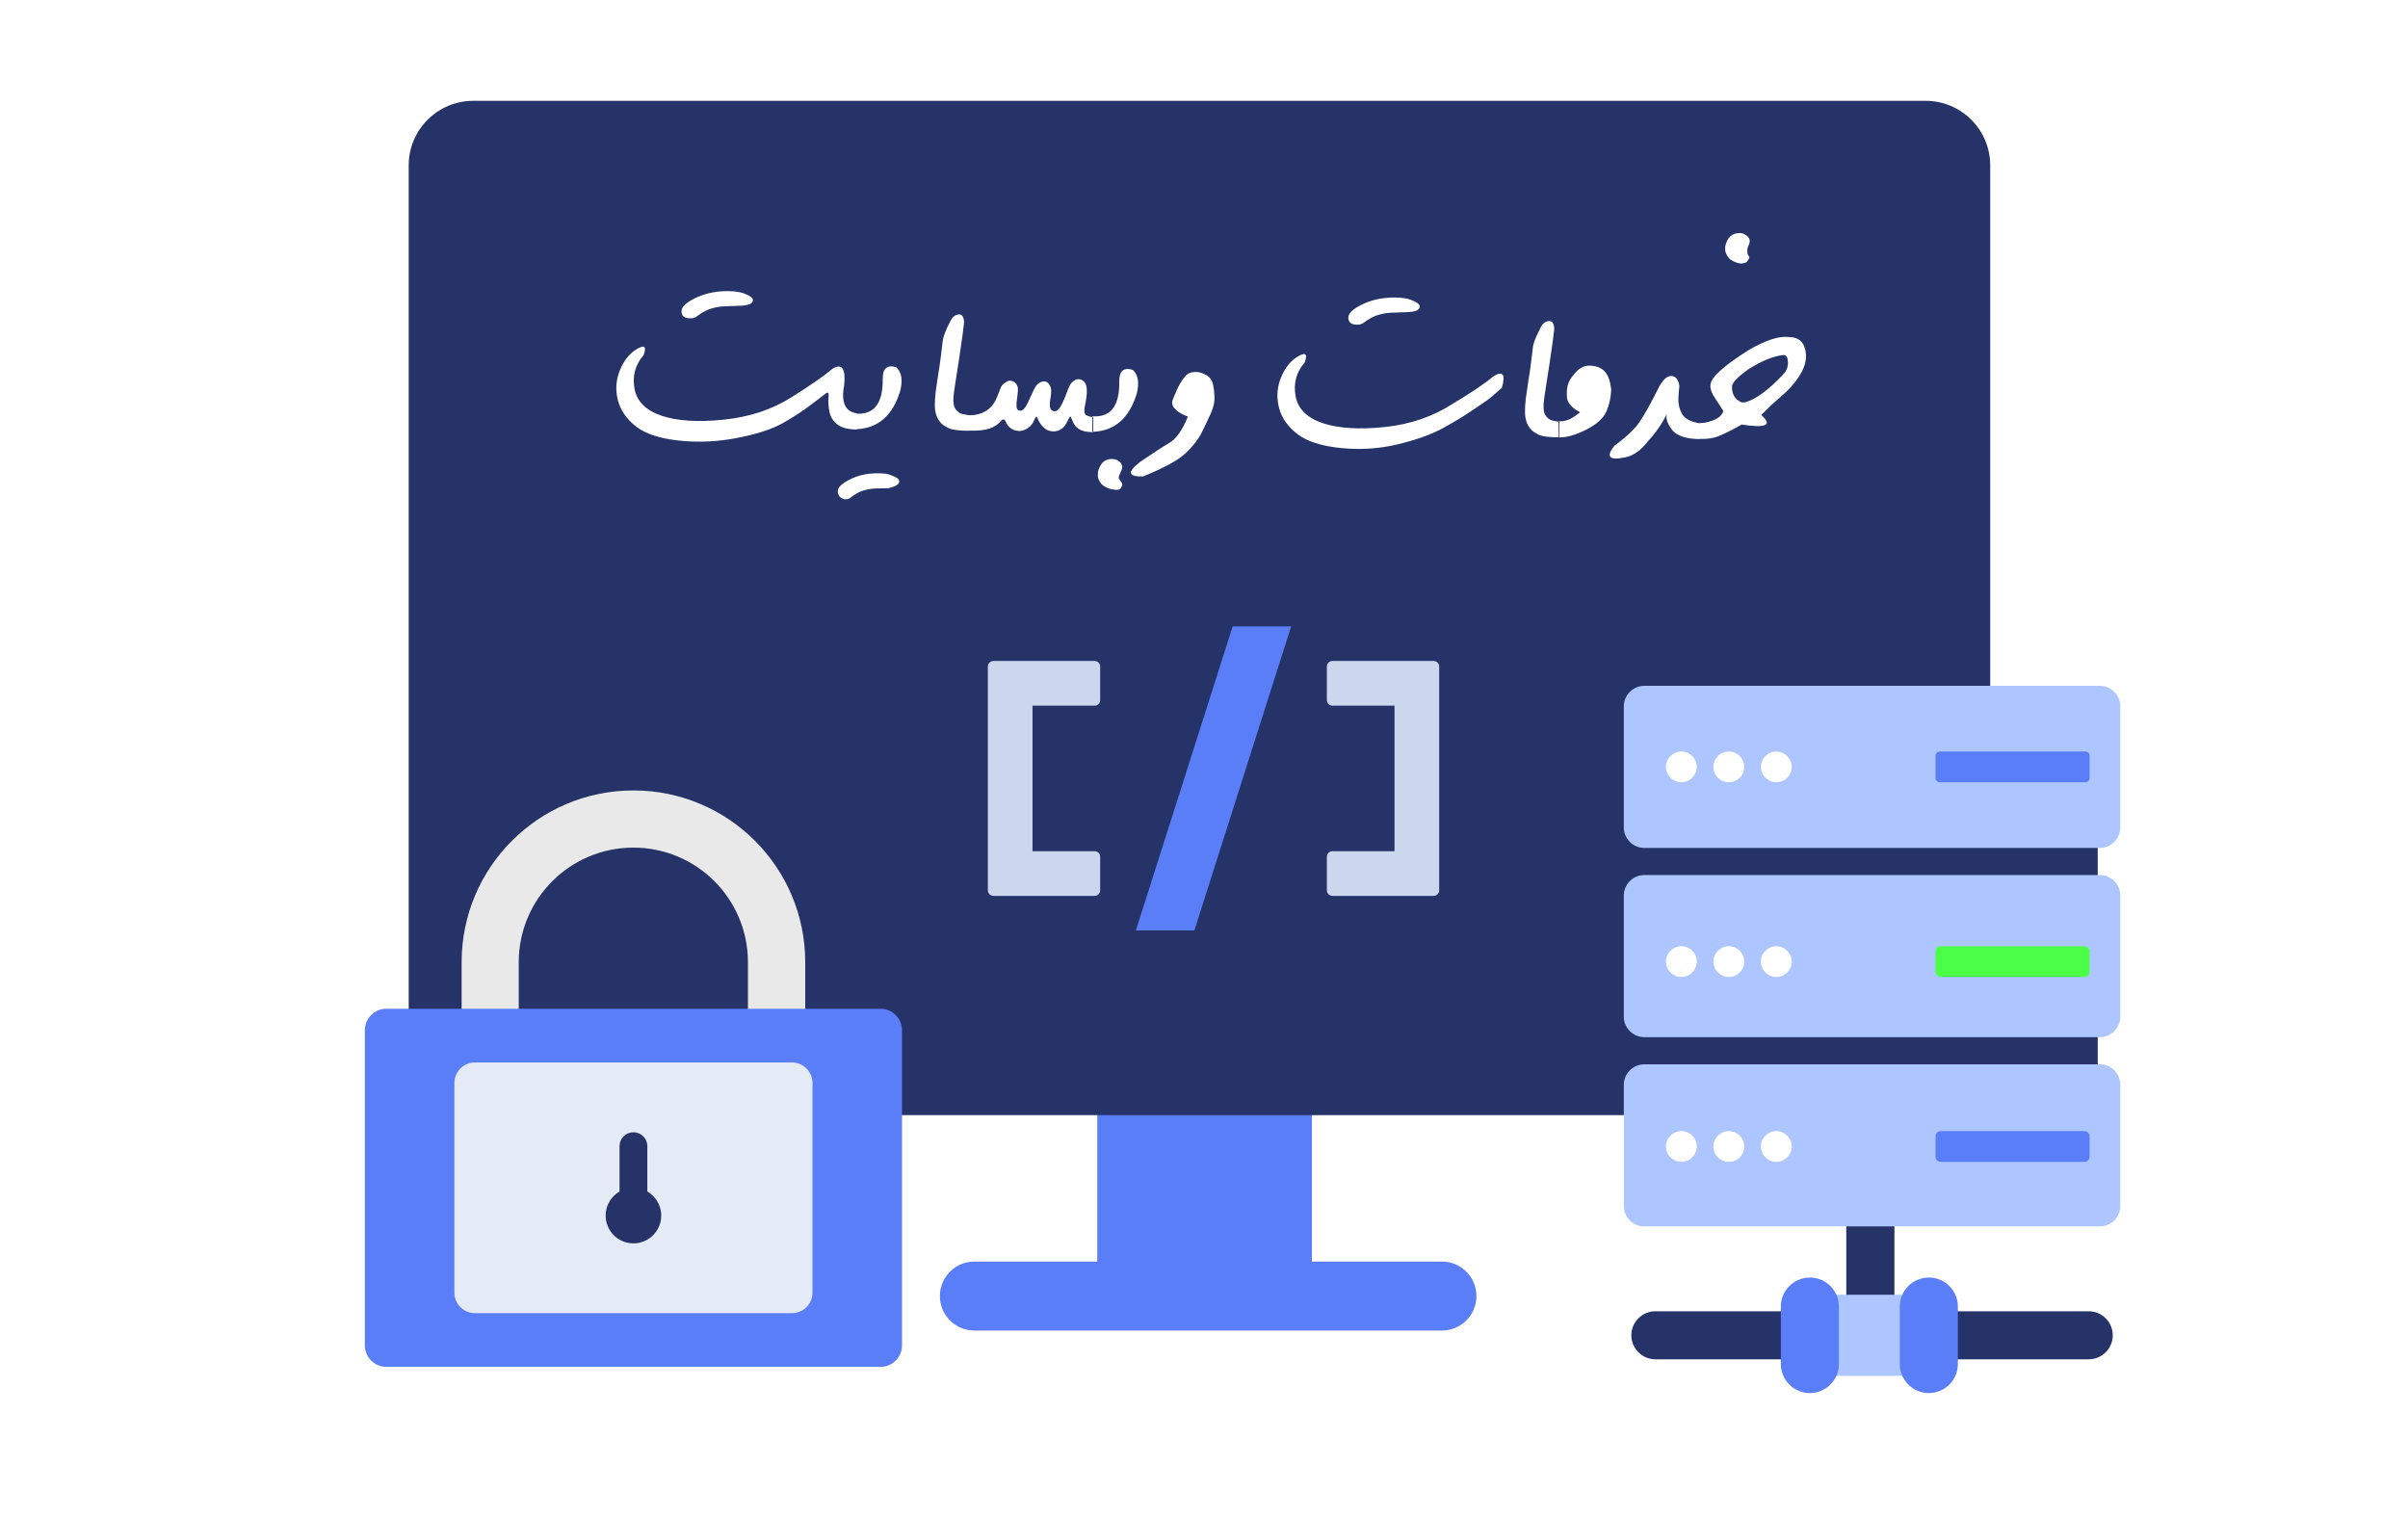 <svg width="249" height="157" viewBox="0 0 249 157" fill="none" xmlns="http://www.w3.org/2000/svg">
<g filter="url(#filter0_d)">
<path fill-rule="evenodd" clip-rule="evenodd" d="M113.465 128.617H135.657V111.18H113.465V128.617Z" fill="#597EF7"/>
<path fill-rule="evenodd" clip-rule="evenodd" d="M149.104 134.586H100.756C98.786 134.586 97.189 132.99 97.189 131.02C97.189 129.05 98.786 127.453 100.756 127.453H149.104C151.074 127.453 152.67 129.05 152.67 131.02C152.67 132.99 151.074 134.586 149.104 134.586Z" fill="#597EF7"/>
<path fill-rule="evenodd" clip-rule="evenodd" d="M199.123 112.311H48.937C45.25 112.311 42.262 109.323 42.262 105.636V14.101C42.262 10.415 45.25 7.426 48.937 7.426H199.123C202.81 7.426 205.798 10.415 205.798 14.101V105.636C205.798 109.323 202.81 112.311 199.123 112.311Z" fill="#253368"/>
<g filter="url(#filter1_d)">
<path fill-rule="evenodd" clip-rule="evenodd" d="M193.819 131.458H192.989C191.849 131.458 190.915 130.527 190.915 129.389V112.833C190.915 111.695 191.849 110.764 192.989 110.764H193.819C194.96 110.764 195.893 111.695 195.893 112.833V129.389C195.893 130.527 194.96 131.458 193.819 131.458Z" fill="#253368"/>
<path fill-rule="evenodd" clip-rule="evenodd" d="M218.469 132.075C218.469 133.447 217.355 134.559 215.98 134.559H171.18C169.805 134.559 168.69 133.447 168.69 132.075C168.69 130.704 169.805 129.592 171.18 129.592H215.98C217.355 129.592 218.469 130.704 218.469 132.075Z" fill="#253368"/>
<path fill-rule="evenodd" clip-rule="evenodd" d="M186.327 136.271C185.643 136.271 185.083 135.712 185.083 135.029V129.122C185.083 128.439 185.643 127.881 186.327 127.881H200.482C201.166 127.881 201.727 128.439 201.727 129.122V135.029C201.727 135.712 201.166 136.271 200.482 136.271H186.327Z" fill="#ADC6FF"/>
<path d="M187.149 129.105V135.049" stroke="#597EF7" stroke-width="6" stroke-linecap="round" stroke-linejoin="round"/>
<path d="M199.452 129.105V135.049" stroke="#597EF7" stroke-width="6" stroke-linecap="round" stroke-linejoin="round"/>
<path fill-rule="evenodd" clip-rule="evenodd" d="M170.243 120.348H216.915V65.953H170.243V120.348Z" fill="#253368"/>
<path fill-rule="evenodd" clip-rule="evenodd" d="M170.034 120.818C168.866 120.818 167.91 119.865 167.91 118.7V106.173C167.91 105.008 168.866 104.055 170.034 104.055H217.126C218.294 104.055 219.25 105.008 219.25 106.173V118.7C219.25 119.865 218.294 120.818 217.126 120.818H170.034Z" fill="#ADC6FF"/>
<path fill-rule="evenodd" clip-rule="evenodd" d="M170.034 81.682C168.866 81.682 167.91 80.729 167.91 79.563V67.037C167.91 65.872 168.866 64.918 170.034 64.918H217.126C218.294 64.918 219.25 65.872 219.25 67.037V79.563C219.25 80.729 218.294 81.682 217.126 81.682H170.034Z" fill="#ADC6FF"/>
<path fill-rule="evenodd" clip-rule="evenodd" d="M173.861 74.889C172.982 74.889 172.269 74.177 172.269 73.3C172.269 72.422 172.982 71.711 173.861 71.711C174.741 71.711 175.454 72.422 175.454 73.3C175.454 74.177 174.741 74.889 173.861 74.889Z" fill="white"/>
<path fill-rule="evenodd" clip-rule="evenodd" d="M177.177 73.3C177.177 72.422 177.89 71.711 178.77 71.711C179.649 71.711 180.363 72.422 180.363 73.3C180.363 74.177 179.649 74.889 178.77 74.889C177.89 74.889 177.177 74.177 177.177 73.3Z" fill="white"/>
<path fill-rule="evenodd" clip-rule="evenodd" d="M183.68 74.889C182.8 74.889 182.087 74.177 182.087 73.3C182.087 72.422 182.8 71.711 183.68 71.711C184.559 71.711 185.273 72.422 185.273 73.3C185.273 74.177 184.559 74.889 183.68 74.889Z" fill="white"/>
<path fill-rule="evenodd" clip-rule="evenodd" d="M200.586 74.889C200.343 74.889 200.146 74.693 200.146 74.451V72.149C200.146 71.907 200.343 71.711 200.586 71.711H215.636C215.879 71.711 216.075 71.907 216.075 72.149V74.451C216.075 74.693 215.879 74.889 215.636 74.889H200.586Z" fill="#597EF7"/>
<path fill-rule="evenodd" clip-rule="evenodd" d="M170.034 101.249C168.866 101.249 167.91 100.295 167.91 99.129V86.604C167.91 85.438 168.866 84.484 170.034 84.484H217.126C218.294 84.484 219.25 85.438 219.25 86.604V99.129C219.25 100.295 218.294 101.249 217.126 101.249H170.034Z" fill="#ADC6FF"/>
<path fill-rule="evenodd" clip-rule="evenodd" d="M173.861 95.024C172.982 95.024 172.269 94.313 172.269 93.435C172.269 92.557 172.982 91.846 173.861 91.846C174.741 91.846 175.454 92.557 175.454 93.435C175.454 94.313 174.741 95.024 173.861 95.024Z" fill="white"/>
<path fill-rule="evenodd" clip-rule="evenodd" d="M178.77 95.024C177.89 95.024 177.177 94.313 177.177 93.435C177.177 92.557 177.89 91.846 178.77 91.846C179.649 91.846 180.363 92.557 180.363 93.435C180.363 94.313 179.649 95.024 178.77 95.024Z" fill="white"/>
<path fill-rule="evenodd" clip-rule="evenodd" d="M183.68 95.024C182.8 95.024 182.087 94.313 182.087 93.435C182.087 92.557 182.8 91.846 183.68 91.846C184.559 91.846 185.273 92.557 185.273 93.435C185.273 94.313 184.559 95.024 183.68 95.024Z" fill="white"/>
<path fill-rule="evenodd" clip-rule="evenodd" d="M215.544 95.024H200.677C200.384 95.024 200.146 94.787 200.146 94.494V92.375C200.146 92.083 200.384 91.846 200.677 91.846H215.544C215.838 91.846 216.075 92.083 216.075 92.375V94.494C216.075 94.787 215.838 95.024 215.544 95.024Z" fill="#4AFF46"/>
<path fill-rule="evenodd" clip-rule="evenodd" d="M172.269 112.552C172.269 111.674 172.982 110.963 173.861 110.963C174.741 110.963 175.454 111.674 175.454 112.552C175.454 113.429 174.741 114.141 173.861 114.141C172.982 114.141 172.269 113.429 172.269 112.552Z" fill="white"/>
<path fill-rule="evenodd" clip-rule="evenodd" d="M178.77 114.141C177.89 114.141 177.177 113.429 177.177 112.552C177.177 111.674 177.89 110.963 178.77 110.963C179.649 110.963 180.363 111.674 180.363 112.552C180.363 113.429 179.649 114.141 178.77 114.141Z" fill="white"/>
<path fill-rule="evenodd" clip-rule="evenodd" d="M183.68 114.141C182.8 114.141 182.087 113.429 182.087 112.552C182.087 111.674 182.8 110.963 183.68 110.963C184.559 110.963 185.273 111.674 185.273 112.552C185.273 113.429 184.559 114.141 183.68 114.141Z" fill="white"/>
<path fill-rule="evenodd" clip-rule="evenodd" d="M215.544 114.141H200.677C200.384 114.141 200.146 113.904 200.146 113.612V111.492C200.146 111.2 200.384 110.963 200.677 110.963H215.544C215.838 110.963 216.075 111.2 216.075 111.492V113.612C216.075 113.904 215.838 114.141 215.544 114.141Z" fill="#597EF7"/>
</g>
<path d="M71.276 28.16C72.441 27.439 73.788 27.086 75.317 27.103C75.654 27.107 75.955 27.128 76.22 27.168C76.484 27.207 76.719 27.263 76.922 27.338L76.904 27.338C77.54 27.562 77.857 27.794 77.854 28.035C77.85 28.396 77.408 28.59 76.529 28.616C76.059 28.635 75.565 28.654 75.047 28.672C74.541 28.678 74.04 28.757 73.544 28.908C73.085 29.036 72.534 29.343 71.89 29.829L71.89 29.811C71.793 29.858 71.703 29.887 71.618 29.898C71.534 29.91 71.449 29.915 71.365 29.914C70.763 29.907 70.465 29.663 70.47 29.181C70.474 28.844 70.742 28.504 71.276 28.16ZM86.104 35.119C87.062 34.552 87.46 35.11 87.296 36.795C86.951 38.609 87.391 39.59 88.618 39.736L88.6 41.416C87.696 41.406 87.024 41.23 86.582 40.888C86.14 40.546 85.868 40.103 85.766 39.56C85.663 39.005 85.633 38.511 85.674 38.077C85.727 37.632 85.638 37.499 85.407 37.677C85.177 37.843 84.654 38.241 83.84 38.87C83.026 39.487 82.062 40.115 80.946 40.753C79.831 41.379 78.278 41.885 76.286 42.273C74.306 42.672 72.312 42.77 70.302 42.567C68.293 42.364 66.793 41.884 65.802 41.126C64.822 40.368 64.194 39.482 63.916 38.467C63.638 37.452 63.674 36.459 64.022 35.487C64.382 34.515 64.896 33.78 65.564 33.282C66.584 32.583 66.913 32.731 66.553 33.727C65.686 34.717 65.372 35.876 65.611 37.203C65.861 38.519 66.802 39.451 68.434 39.999C70.066 40.535 72.197 40.667 74.826 40.395C77.466 40.124 79.781 39.367 81.771 38.124C83.76 36.882 85.204 35.88 86.104 35.119ZM87.328 46.895C88.335 46.243 89.489 45.925 90.79 45.94C91.091 45.943 91.356 45.958 91.584 45.985C91.812 46.023 92.011 46.08 92.178 46.154C92.718 46.34 92.987 46.548 92.984 46.777C92.981 47.09 92.593 47.327 91.82 47.487C91.423 47.494 91.001 47.502 90.555 47.509C90.109 47.528 89.675 47.601 89.252 47.729C88.853 47.845 88.38 48.117 87.834 48.544C87.749 48.58 87.658 48.603 87.562 48.614C87.453 48.624 87.369 48.63 87.309 48.629C86.853 48.491 86.627 48.212 86.632 47.79C86.635 47.489 86.867 47.191 87.328 46.895ZM92.683 34.976C93.231 35.488 93.366 36.302 93.089 37.419C92.301 40 90.769 41.32 88.492 41.379L88.51 39.771C90.375 39.9 91.298 38.724 91.277 36.243C91.254 35.098 91.722 34.676 92.683 34.976ZM100.216 39.938C99.758 39.873 99.452 39.803 99.296 39.729C99.141 39.655 98.997 39.539 98.867 39.381C98.736 39.211 98.654 39.023 98.62 38.818C98.586 38.601 98.577 38.354 98.592 38.077C98.607 37.8 98.692 37.181 98.848 36.219C99.003 35.257 99.12 34.505 99.198 33.964C99.276 33.411 99.348 32.912 99.413 32.467C99.491 32.022 99.583 31.313 99.69 30.338C99.673 29.748 99.477 29.475 99.103 29.519C98.741 29.563 98.462 29.8 98.264 30.232C97.796 31.118 97.536 31.79 97.483 32.247C97.43 32.692 97.363 33.239 97.284 33.889C97.204 34.538 97.113 35.157 97.01 35.747C96.919 36.336 96.834 36.919 96.756 37.496C96.689 38.062 96.66 38.549 96.667 38.959C96.675 39.356 96.737 39.712 96.854 40.027C96.983 40.342 97.155 40.602 97.369 40.809C97.584 41.005 97.865 41.176 98.213 41.325C98.56 41.461 99.222 41.535 100.198 41.546L100.216 39.938ZM113.059 40.153C112.662 40.089 112.392 39.995 112.249 39.873C112.106 39.739 112.092 39.396 112.206 38.843C112.333 38.278 112.393 37.797 112.385 37.4C112.378 37.002 112.308 36.724 112.178 36.566C112.059 36.396 111.904 36.286 111.712 36.236C111.532 36.186 111.357 36.202 111.187 36.284C111.03 36.367 110.89 36.48 110.768 36.623C110.646 36.766 110.516 37.035 110.379 37.431C110.243 37.815 110.069 38.229 109.86 38.672C109.65 39.116 109.448 39.384 109.254 39.479C109.073 39.573 108.892 39.541 108.713 39.382C108.547 39.224 108.508 38.88 108.598 38.351C108.689 37.81 108.717 37.443 108.683 37.25C108.661 37.057 108.591 36.882 108.472 36.724C108.365 36.566 108.228 36.474 108.06 36.448C107.903 36.41 107.71 36.456 107.48 36.586C107.262 36.704 107.066 36.949 106.894 37.32C106.721 37.692 106.536 38.093 106.338 38.525C106.141 38.956 105.957 39.237 105.787 39.368C105.617 39.498 105.442 39.508 105.262 39.398C105.095 39.276 105.063 38.884 105.167 38.222C105.271 37.549 105.288 37.128 105.217 36.958C105.147 36.777 105.058 36.643 104.951 36.558C104.855 36.472 104.724 36.411 104.555 36.373C104.399 36.335 104.23 36.375 104.048 36.494C103.866 36.612 103.726 36.725 103.629 36.832C103.543 36.94 103.376 37.323 103.128 37.983C102.892 38.631 102.513 39.126 101.991 39.47C101.47 39.801 100.848 39.957 100.125 39.937L100.107 41.527C101.059 41.561 101.794 41.491 102.314 41.316C102.834 41.129 103.21 40.887 103.442 40.588C103.687 40.29 103.873 40.298 104.002 40.612C104.131 40.927 104.321 41.164 104.572 41.324C104.836 41.483 105.118 41.564 105.419 41.568C105.72 41.559 106.016 41.454 106.308 41.252C106.599 41.051 106.813 40.776 106.949 40.429C107.098 40.069 107.207 39.998 107.277 40.215C107.347 40.433 107.471 40.663 107.649 40.906C107.839 41.149 108.047 41.332 108.275 41.455C108.502 41.566 108.743 41.617 108.996 41.608C109.249 41.599 109.491 41.523 109.721 41.381C109.951 41.239 110.141 41.018 110.288 40.719C110.449 40.407 110.559 40.21 110.62 40.126C110.694 40.043 110.741 40.061 110.764 40.182C110.799 40.303 110.887 40.509 111.028 40.799C111.182 41.078 111.414 41.297 111.726 41.458C112.049 41.606 112.488 41.683 113.042 41.689L113.059 40.153ZM117.143 35.248C117.691 35.761 117.827 36.575 117.549 37.692C116.762 40.273 115.229 41.593 112.952 41.652L112.97 40.044C114.836 40.173 115.758 38.997 115.738 36.516C115.714 35.371 116.183 34.949 117.143 35.248ZM115.734 46.543C115.675 46.434 115.67 46.313 115.72 46.181C115.782 46.05 115.837 45.924 115.887 45.804C115.948 45.696 115.992 45.582 116.017 45.462C116.055 45.354 116.056 45.24 116.021 45.119C115.986 44.998 115.927 44.895 115.844 44.81C115.772 44.737 115.659 44.657 115.503 44.571C115.359 44.497 115.191 44.459 114.999 44.457C114.818 44.455 114.643 44.483 114.474 44.541C114.304 44.6 114.159 44.689 114.037 44.808C113.927 44.927 113.823 45.076 113.725 45.256C113.627 45.435 113.564 45.615 113.538 45.796C113.524 45.988 113.522 46.163 113.532 46.32C113.555 46.477 113.619 46.64 113.726 46.81C113.832 46.992 113.951 47.125 114.083 47.211C114.214 47.309 114.388 47.401 114.603 47.488C114.831 47.575 115.06 47.626 115.288 47.64C115.517 47.667 115.674 47.651 115.759 47.591C115.856 47.532 115.929 47.449 115.978 47.341C116.04 47.233 116.059 47.131 116.036 47.034C116.025 46.95 115.989 46.877 115.93 46.816C115.87 46.755 115.805 46.664 115.734 46.543ZM125.187 39.783C125.471 39.136 125.603 38.589 125.584 38.143C125.577 37.697 125.528 37.245 125.437 36.786C125.346 36.328 125.102 35.988 124.707 35.767C124.312 35.545 123.928 35.445 123.554 35.465C123.181 35.484 122.897 35.584 122.702 35.762C122.507 35.941 122.287 36.233 122.042 36.64C121.808 37.047 121.555 37.598 121.283 38.294C121.01 38.977 121.527 39.573 122.834 40.082C122.253 41.497 121.616 42.399 120.925 42.789C120.246 43.191 119.221 43.86 117.849 44.796C116.537 45.829 116.658 46.319 118.212 46.264C120.475 45.337 121.966 44.511 122.685 43.784C123.415 43.069 123.941 42.383 124.262 41.724C124.594 41.065 124.902 40.418 125.187 39.783ZM140.233 28.821C141.397 28.099 142.744 27.747 144.273 27.764C144.611 27.768 144.912 27.789 145.176 27.828C145.441 27.867 145.675 27.924 145.879 27.999L145.861 27.998C146.497 28.222 146.813 28.455 146.811 28.696C146.807 29.057 146.365 29.251 145.485 29.277C145.015 29.296 144.521 29.315 144.003 29.333C143.497 29.339 142.996 29.418 142.501 29.569C142.042 29.696 141.49 30.003 140.846 30.49L140.847 30.472C140.75 30.519 140.659 30.548 140.575 30.559C140.49 30.57 140.406 30.576 140.321 30.575C139.719 30.568 139.421 30.324 139.426 29.842C139.43 29.505 139.699 29.164 140.233 28.821ZM154.463 35.882C155.421 35.314 155.7 35.721 155.299 37.102C154.508 37.815 153.961 38.273 153.658 38.474C153.354 38.676 152.82 39.037 152.055 39.559C151.303 40.068 150.339 40.648 149.163 41.297C147.988 41.934 146.446 42.483 144.538 42.944C142.63 43.404 140.671 43.533 138.662 43.33C136.652 43.127 135.152 42.646 134.161 41.888C133.181 41.131 132.553 40.244 132.275 39.23C131.997 38.215 132.033 37.221 132.381 36.25C132.741 35.278 133.255 34.543 133.923 34.044C134.943 33.345 135.272 33.493 134.912 34.489C134.046 35.479 133.731 36.638 133.97 37.966C134.22 39.281 135.161 40.213 136.793 40.761C138.425 41.298 140.556 41.43 143.185 41.158C145.825 40.886 148.195 40.07 150.294 38.708C152.174 37.584 153.564 36.642 154.463 35.882ZM161.24 40.619C160.783 40.553 160.477 40.484 160.321 40.41C160.165 40.336 160.022 40.22 159.891 40.062C159.761 39.892 159.678 39.704 159.645 39.499C159.611 39.282 159.602 39.035 159.617 38.758C159.632 38.481 159.717 37.861 159.872 36.9C160.028 35.938 160.144 35.186 160.223 34.645C160.301 34.092 160.373 33.593 160.438 33.148C160.515 32.703 160.608 31.993 160.715 31.019C160.697 30.428 160.502 30.155 160.128 30.199C159.766 30.244 159.486 30.481 159.289 30.913C158.821 31.799 158.561 32.47 158.507 32.928C158.454 33.373 158.388 33.92 158.308 34.569C158.229 35.219 158.138 35.838 158.035 36.427C157.944 37.017 157.859 37.6 157.78 38.177C157.714 38.742 157.684 39.23 157.692 39.639C157.699 40.037 157.762 40.393 157.878 40.708C158.007 41.022 158.179 41.283 158.394 41.49C158.608 41.685 158.889 41.857 159.237 42.005C159.585 42.142 160.247 42.216 161.222 42.226L161.24 40.619ZM161.15 40.581C161.487 40.573 161.807 40.523 162.109 40.43C162.412 40.337 162.836 40.07 163.383 39.631C162.533 39.176 162.081 38.659 162.027 38.08C161.986 37.489 162.039 36.996 162.188 36.6C162.349 36.205 162.643 35.792 163.069 35.363C163.508 34.935 164.016 34.754 164.593 34.82C165.183 34.875 165.638 35.079 165.959 35.432C166.281 35.773 166.497 36.383 166.607 37.264C166.586 38.059 166.421 38.816 166.112 39.535C165.803 40.254 165.097 40.891 163.995 41.444C162.893 41.998 161.944 42.259 161.15 42.226L161.15 40.581ZM173.657 36.945C173.618 37.185 173.584 37.589 173.553 38.154C173.523 38.72 173.643 39.263 173.915 39.784C174.198 40.293 174.827 40.626 175.801 40.781L175.783 42.407C174.349 42.391 173.389 42.073 172.902 41.453C172.416 40.822 172.235 40.272 172.361 39.803C171.868 40.809 171.219 41.748 170.414 42.618C169.693 43.562 168.91 44.119 168.065 44.29C166.399 44.645 166.024 44.243 166.94 43.085C168.203 42.172 169.092 41.321 169.606 40.531C170.133 39.742 170.809 38.515 171.635 36.85L171.782 36.635C172.149 36.073 172.532 35.824 172.928 35.889C173.325 35.953 173.568 36.306 173.657 36.945ZM180.695 23.166C180.684 23.033 180.679 22.913 180.681 22.804C180.694 22.684 180.725 22.57 180.775 22.462C180.836 22.342 180.88 22.228 180.905 22.12C180.943 22 180.944 21.88 180.909 21.759C180.874 21.638 180.815 21.541 180.732 21.468C180.66 21.383 180.547 21.303 180.391 21.229C180.248 21.143 180.079 21.099 179.887 21.097C179.706 21.095 179.531 21.123 179.362 21.181C179.192 21.24 179.041 21.328 178.907 21.447C178.785 21.566 178.681 21.716 178.595 21.895C178.509 22.075 178.446 22.255 178.408 22.436C178.382 22.616 178.38 22.791 178.402 22.959C178.437 23.116 178.507 23.286 178.614 23.468C178.72 23.637 178.839 23.771 178.97 23.869C179.102 23.955 179.276 24.041 179.492 24.128C179.719 24.215 179.93 24.253 180.123 24.243C180.328 24.221 180.473 24.181 180.558 24.122C180.655 24.062 180.728 23.979 180.777 23.871C180.839 23.763 180.876 23.686 180.888 23.637C180.901 23.577 180.877 23.517 180.818 23.456C180.758 23.395 180.717 23.298 180.695 23.166ZM184.934 31.849C186.042 31.849 186.644 32.428 186.739 33.586C186.847 34.743 186.182 36.043 184.745 37.484L183.175 38.876L182.116 39.912C183.321 40.961 182.649 41.291 180.099 40.901C178.79 41.645 177.846 42.093 177.266 42.243C176.686 42.381 176.15 42.423 175.656 42.369L175.674 40.762L176.253 40.714C177.412 40.486 178.061 40.078 178.2 39.489L177.152 37.869C176.916 37.421 176.824 37.065 176.875 36.8C176.895 36.041 178.222 34.834 180.854 33.177C182.6 32.172 183.96 31.73 184.934 31.849ZM179.095 36.987C179.086 37.782 179.417 38.322 180.089 38.607L180.414 38.61C181.513 38.345 182.879 37.337 184.513 35.584C184.879 35.131 184.976 34.59 184.802 33.962L184.624 33.743L184.426 33.705C183.364 33.825 182.154 34.318 180.796 35.182C179.666 35.988 179.1 36.59 179.095 36.987Z" fill="white"/>
<g filter="url(#filter2_d)">
<path fill-rule="evenodd" clip-rule="evenodd" d="M53.641 93.498C53.641 86.954 58.946 81.648 65.491 81.648C72.035 81.648 77.341 86.954 77.341 93.498V99.436H83.266V93.502C83.266 83.69 75.312 75.736 65.5 75.736H65.5C55.688 75.736 47.734 83.69 47.734 93.502V99.436H53.641V93.498Z" fill="#E9E9E9"/>
<path fill-rule="evenodd" clip-rule="evenodd" d="M91.052 135.342H39.948C38.726 135.342 37.727 134.342 37.727 133.12V100.532C37.727 99.31 38.726 98.311 39.948 98.311H91.052C92.273 98.311 93.273 99.31 93.273 100.532V133.12C93.273 134.342 92.273 135.342 91.052 135.342Z" fill="#597EF7"/>
<path fill-rule="evenodd" clip-rule="evenodd" d="M81.894 129.787H49.106C47.934 129.787 46.984 128.837 46.984 127.666V105.987C46.984 104.815 47.934 103.865 49.106 103.865H81.894C83.066 103.865 84.016 104.815 84.016 105.987V127.666C84.016 128.837 83.066 129.787 81.894 129.787Z" fill="#E4EBF7"/>
<path fill-rule="evenodd" clip-rule="evenodd" d="M62.628 119.698C62.628 118.112 63.914 116.826 65.5 116.826C67.087 116.826 68.373 118.112 68.373 119.698C68.373 121.285 67.087 122.571 65.5 122.571C63.914 122.571 62.628 121.285 62.628 119.698Z" fill="#253368"/>
<path fill-rule="evenodd" clip-rule="evenodd" d="M65.5 111.082C66.293 111.082 66.936 111.725 66.936 112.518V119.63H64.064V112.518C64.064 111.725 64.707 111.082 65.5 111.082Z" fill="#253368"/>
</g>
<path fill-rule="evenodd" clip-rule="evenodd" d="M127.463 61.773L117.455 93.212H123.506L133.513 61.773H127.463Z" fill="#597EF7"/>
<path fill-rule="evenodd" clip-rule="evenodd" d="M113.192 65.348H106.769H102.72C102.404 65.348 102.148 65.604 102.148 65.919V69.969V85.017V89.066C102.148 89.382 102.404 89.638 102.72 89.638H106.769H113.192C113.508 89.638 113.764 89.382 113.764 89.066V85.589C113.764 85.273 113.508 85.017 113.192 85.017H106.769V69.969H113.192C113.508 69.969 113.764 69.713 113.764 69.397V65.919C113.764 65.604 113.508 65.348 113.192 65.348Z" fill="#CCD7EE"/>
<path fill-rule="evenodd" clip-rule="evenodd" d="M148.248 65.348H144.199H137.776C137.46 65.348 137.204 65.604 137.204 65.919V69.397C137.204 69.713 137.46 69.969 137.776 69.969H144.199V85.017H137.776C137.46 85.017 137.204 85.273 137.204 85.589V89.066C137.204 89.382 137.46 89.638 137.776 89.638H144.199H148.248C148.564 89.638 148.82 89.382 148.82 89.066V85.589V69.397V65.919C148.82 65.604 148.564 65.348 148.248 65.348Z" fill="#CCD7EE"/>
</g>
<defs>
<filter id="filter0_d" x="-5" y="-2" width="259" height="167" filterUnits="userSpaceOnUse" color-interpolation-filters="sRGB">
<feFlood flood-opacity="0" result="BackgroundImageFix"/>
<feColorMatrix in="SourceAlpha" type="matrix" values="0 0 0 0 0 0 0 0 0 0 0 0 0 0 0 0 0 0 127 0"/>
<feOffset dy="3"/>
<feGaussianBlur stdDeviation="2.5"/>
<feColorMatrix type="matrix" values="0 0 0 0 0 0 0 0 0 0 0 0 0 0 0 0 0 0 0.1 0"/>
<feBlend mode="normal" in2="BackgroundImageFix" result="effect1_dropShadow"/>
<feBlend mode="normal" in="SourceGraphic" in2="effect1_dropShadow" result="shape"/>
</filter>
<filter id="filter1_d" x="148" y="58" width="91.211" height="91.211" filterUnits="userSpaceOnUse" color-interpolation-filters="sRGB">
<feFlood flood-opacity="0" result="BackgroundImageFix"/>
<feColorMatrix in="SourceAlpha" type="matrix" values="0 0 0 0 0 0 0 0 0 0 0 0 0 0 0 0 0 0 127 0"/>
<feOffset dy="3"/>
<feGaussianBlur stdDeviation="2.5"/>
<feColorMatrix type="matrix" values="0 0 0 0 0 0 0 0 0 0 0 0 0 0 0 0 0 0 0.1 0"/>
<feBlend mode="normal" in2="BackgroundImageFix" result="effect1_dropShadow"/>
<feBlend mode="normal" in="SourceGraphic" in2="effect1_dropShadow" result="shape"/>
</filter>
<filter id="filter2_d" x="21" y="64" width="89" height="89" filterUnits="userSpaceOnUse" color-interpolation-filters="sRGB">
<feFlood flood-opacity="0" result="BackgroundImageFix"/>
<feColorMatrix in="SourceAlpha" type="matrix" values="0 0 0 0 0 0 0 0 0 0 0 0 0 0 0 0 0 0 127 0"/>
<feOffset dy="3"/>
<feGaussianBlur stdDeviation="2.5"/>
<feColorMatrix type="matrix" values="0 0 0 0 0 0 0 0 0 0 0 0 0 0 0 0 0 0 0.1 0"/>
<feBlend mode="normal" in2="BackgroundImageFix" result="effect1_dropShadow"/>
<feBlend mode="normal" in="SourceGraphic" in2="effect1_dropShadow" result="shape"/>
</filter>
</defs>
</svg>
